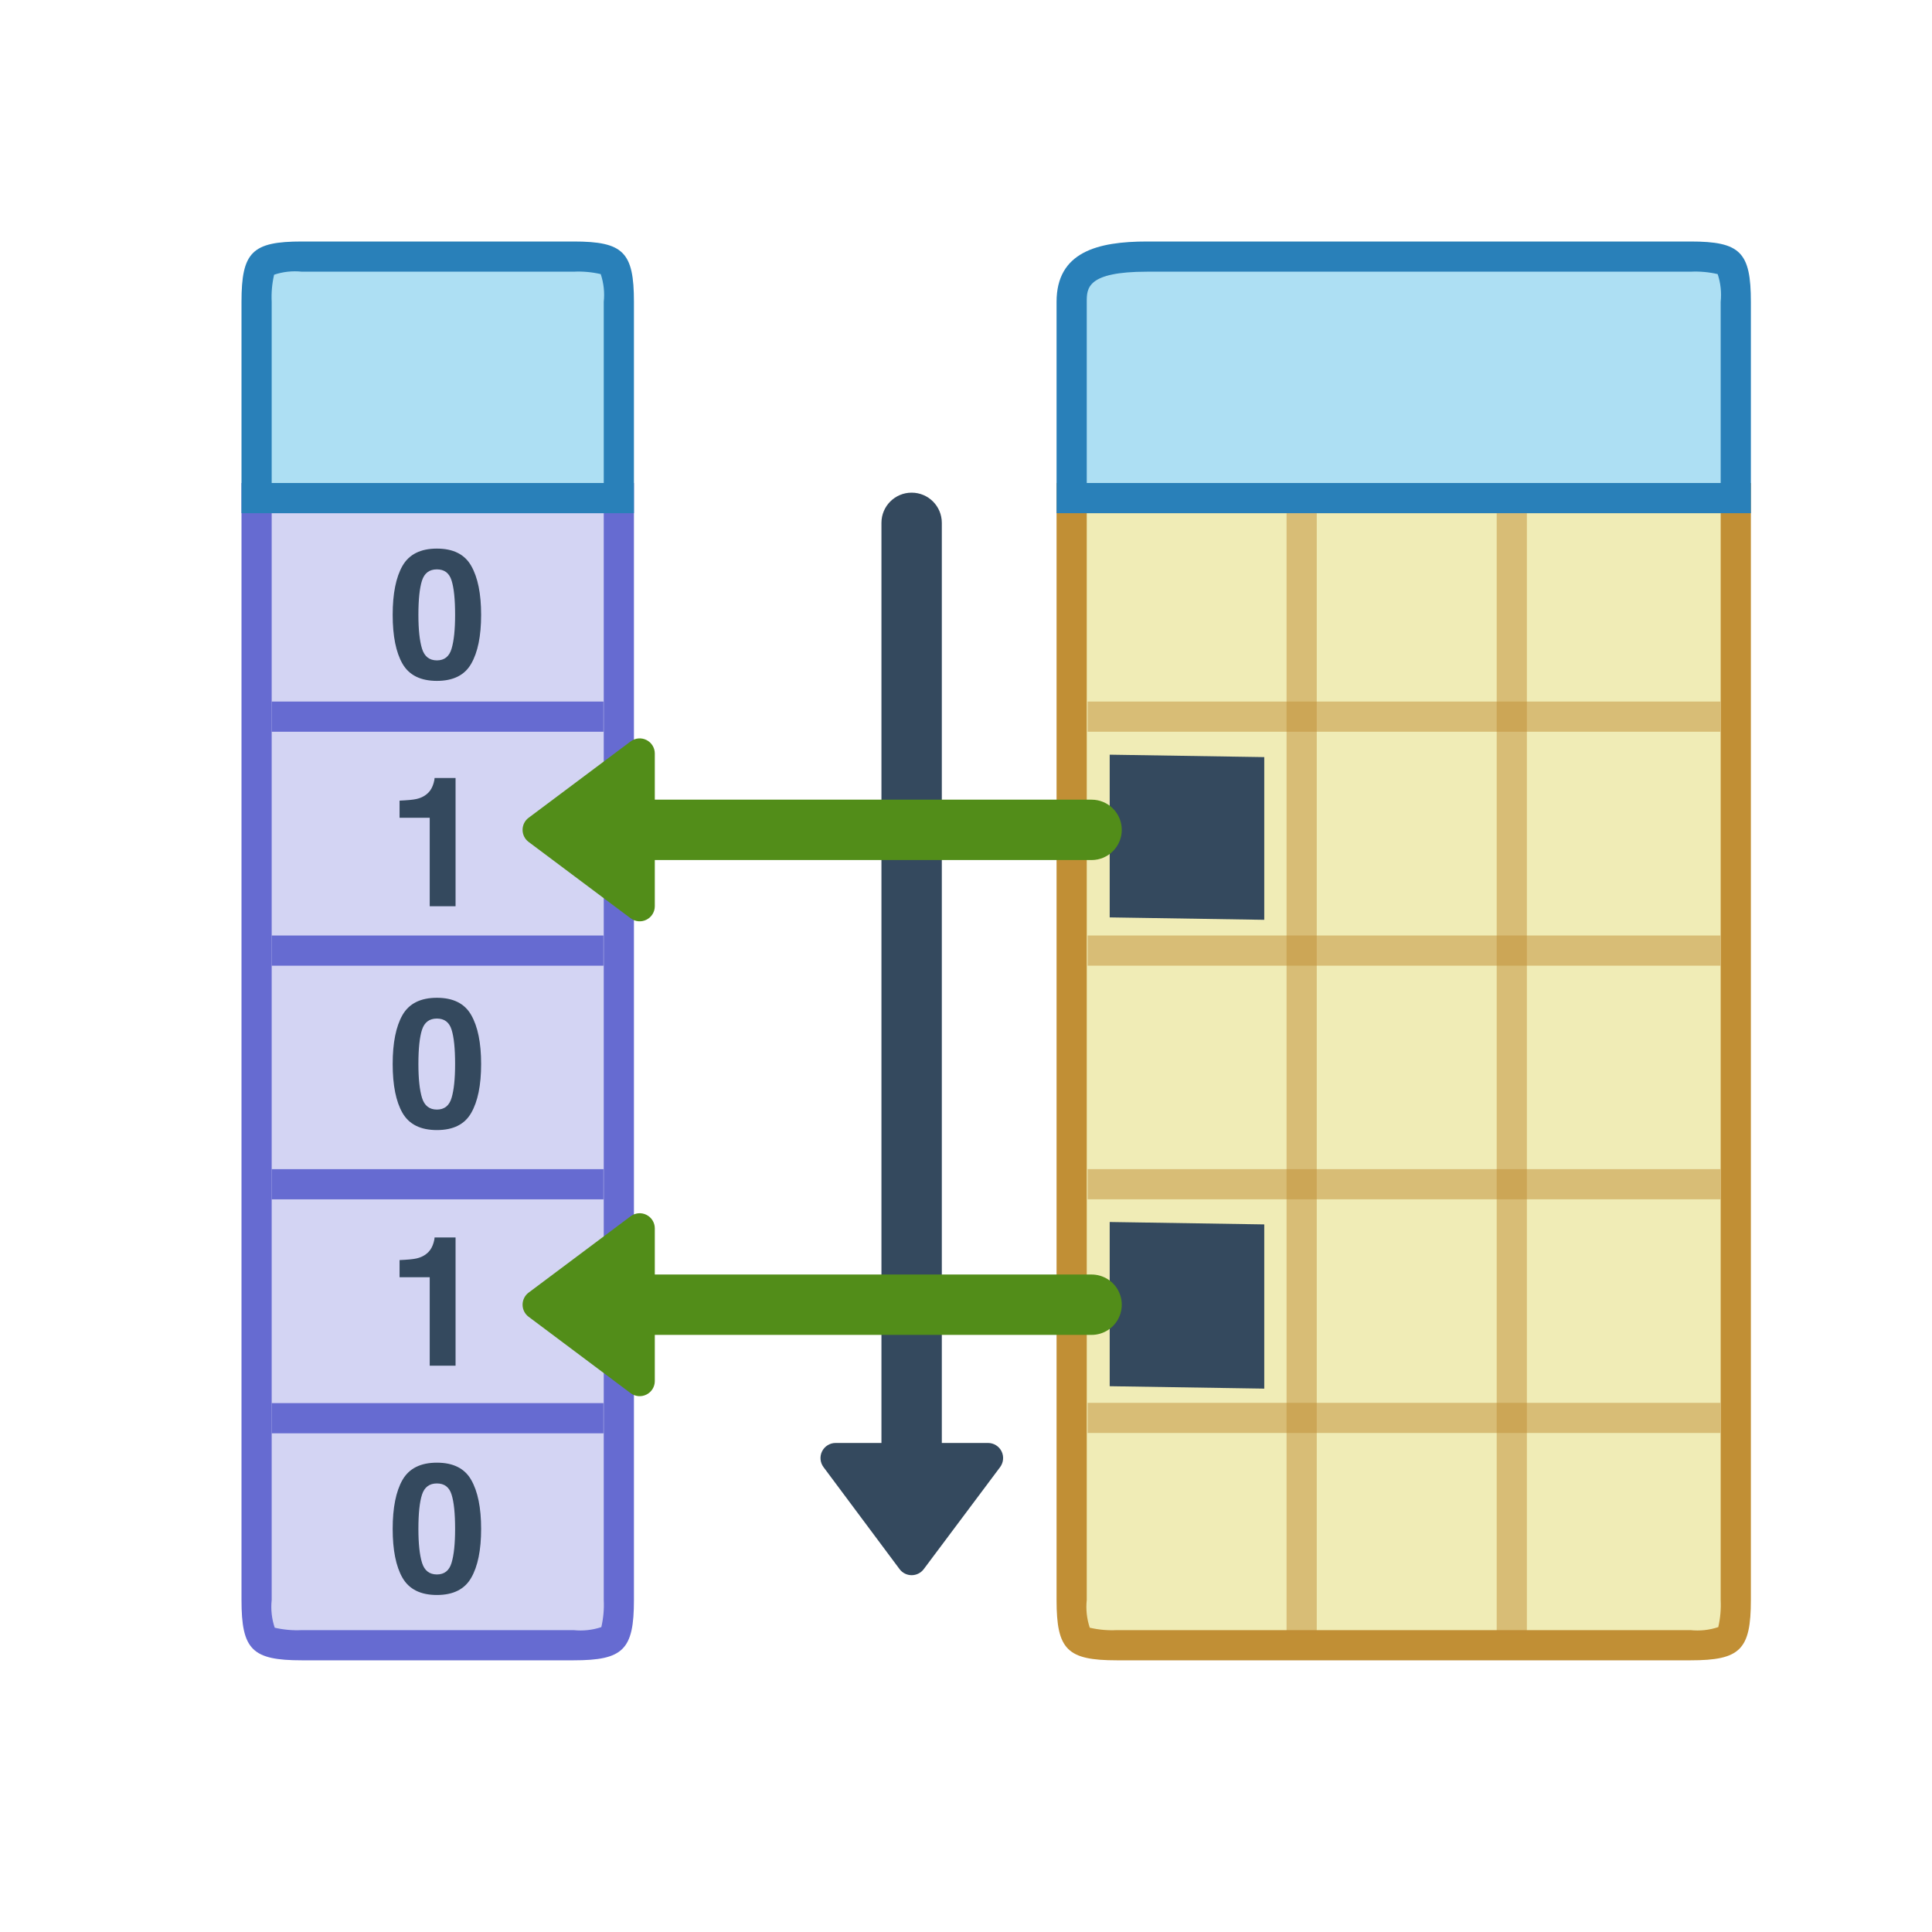 <svg width="64" height="64" viewBox="0 0 64 64" fill="none" xmlns="http://www.w3.org/2000/svg">
<path d="M37 54.5C35.63 54.5 35.5 54.37 35.5 53V16.5H57.5V53C57.5 54.37 57.37 54.5 56 54.5H37Z" fill="#F0ECB6"/>
<path d="M57 17V53C57.015 53.302 56.988 53.605 56.92 53.9C56.624 53.999 56.31 54.033 56 54H37C36.698 54.015 36.395 53.988 36.1 53.92C36.001 53.624 35.967 53.31 36 53V17H57ZM58 16H35V53C35 54.65 35.35 55 37 55H56C57.65 55 58 54.65 58 53V16Z" fill="#C18F35"/>
<g opacity="0.7">
<path opacity="0.7" d="M36.029 23.74H56.989" stroke="#C18F35" stroke-linejoin="round"/>
<path opacity="0.7" d="M36.029 31.49H56.989" stroke="#C18F35" stroke-linejoin="round"/>
<path opacity="0.7" d="M36.029 39.23H56.989" stroke="#C18F35" stroke-linejoin="round"/>
<path opacity="0.7" d="M36.029 46.97H56.989" stroke="#C18F35" stroke-linejoin="round"/>
</g>
<g opacity="0.7">
<path opacity="0.7" d="M50.08 17V54.11" stroke="#C18F35" stroke-linejoin="round"/>
<path opacity="0.7" d="M43.119 17V54.11" stroke="#C18F35" stroke-linejoin="round"/>
</g>
<path d="M35.52 16.5V10C35.52 9.1 35.95 8.5 38.02 8.5H55.999C57.37 8.5 57.499 8.63 57.499 10V16.5H35.52Z" fill="#ADDFF3"/>
<path d="M56 9C56.302 8.985 56.605 9.012 56.9 9.08C56.999 9.376 57.033 9.69 57 10V16H36V10C36 9.55 36 9 38 9H56ZM56 8H38C36.35 8 35 8.35 35 10V17H58V10C58 8.35 57.65 8 56 8Z" fill="#2980B9"/>
<path d="M36.76 25L41.88 25.08V30.47L36.76 30.39V25Z" fill="#34495E"/>
<path d="M36.76 40.48L41.88 40.56V46L36.76 45.92V40.48Z" fill="#34495E"/>
<path d="M30.2 51.68L27.68 48.3H32.73L30.2 51.68Z" fill="#34495E"/>
<path fill-rule="evenodd" clip-rule="evenodd" d="M27.233 48.076C27.318 47.907 27.491 47.8 27.68 47.8H32.73C32.919 47.8 33.092 47.907 33.177 48.076C33.261 48.245 33.243 48.448 33.13 48.6L30.6 51.98C30.506 52.106 30.357 52.18 30.199 52.18C30.041 52.18 29.893 52.105 29.799 51.979L27.279 48.599C27.166 48.447 27.148 48.245 27.233 48.076ZM28.676 48.8L30.201 50.845L31.731 48.8H28.676Z" fill="#34495E"/>
<path fill-rule="evenodd" clip-rule="evenodd" d="M30.199 16.32C30.752 16.32 31.199 16.767 31.199 17.32V48.3C31.199 48.852 30.752 49.3 30.199 49.3C29.647 49.3 29.199 48.852 29.199 48.3V17.32C29.199 16.767 29.647 16.32 30.199 16.32Z" fill="#34495E"/>
<path d="M10 54.5C8.63 54.5 8.5 54.37 8.5 53V16.5H20.5V53C20.5 54.37 20.37 54.5 19 54.5H10Z" fill="#D3D4F3"/>
<path d="M20 17V53C20.015 53.302 19.988 53.605 19.92 53.9C19.624 53.999 19.31 54.033 19 54H10C9.698 54.015 9.395 53.988 9.1 53.92C9.001 53.624 8.967 53.31 9 53V17H20ZM21 16H8V53C8 54.65 8.35 55 10 55H19C20.65 55 21 54.65 21 53V16Z" fill="#666BD1"/>
<path d="M8.5 16.5V10C8.5 8.63 8.63 8.5 10 8.5H19C20.37 8.5 20.5 8.63 20.5 10V16.5H8.5Z" fill="#ADDFF3"/>
<path d="M19 9C19.302 8.985 19.605 9.012 19.9 9.08C19.999 9.376 20.033 9.69 20 10V16H9V10C8.985 9.698 9.012 9.395 9.08 9.1C9.376 9.001 9.69 8.967 10 9H19ZM19 8H10C8.35 8 8 8.35 8 10V17H21V10C21 8.35 20.65 8 19 8Z" fill="#2980B9"/>
<path d="M9 23.74H19.99" stroke="#666BD1" stroke-miterlimit="10"/>
<path d="M9 31.49H19.99" stroke="#666BD1" stroke-miterlimit="10"/>
<path d="M9 39.23H19.99" stroke="#666BD1" stroke-miterlimit="10"/>
<path d="M9 46.98H19.99" stroke="#666BD1" stroke-miterlimit="10"/>
<path d="M17.811 27.49L21.191 24.96V30.02L17.811 27.49Z" fill="#528D19"/>
<path fill-rule="evenodd" clip-rule="evenodd" d="M21.414 24.513C21.584 24.598 21.691 24.771 21.691 24.96V30.02C21.691 30.209 21.584 30.382 21.414 30.467C21.245 30.552 21.043 30.534 20.891 30.42L17.511 27.89C17.385 27.796 17.311 27.648 17.311 27.49C17.311 27.332 17.385 27.184 17.511 27.09L20.891 24.56C21.043 24.446 21.245 24.428 21.414 24.513ZM18.645 27.49L20.691 29.021V25.959L18.645 27.49Z" fill="#528D19"/>
<path fill-rule="evenodd" clip-rule="evenodd" d="M20.189 27.49C20.189 26.938 20.637 26.49 21.189 26.49H36.16C36.712 26.49 37.16 26.938 37.16 27.49C37.16 28.042 36.712 28.49 36.16 28.49H21.189C20.637 28.49 20.189 28.042 20.189 27.49Z" fill="#528D19"/>
<path d="M17.811 43.22L21.191 40.69V45.75L17.811 43.22Z" fill="#528D19"/>
<path fill-rule="evenodd" clip-rule="evenodd" d="M21.414 40.243C21.584 40.328 21.691 40.501 21.691 40.69V45.75C21.691 45.94 21.584 46.113 21.414 46.197C21.245 46.282 21.043 46.264 20.891 46.151L17.511 43.62C17.385 43.526 17.311 43.378 17.311 43.22C17.311 43.063 17.385 42.914 17.511 42.82L20.891 40.29C21.043 40.176 21.245 40.158 21.414 40.243ZM18.645 43.22L20.691 44.751V41.689L18.645 43.22Z" fill="#528D19"/>
<path d="M21.189 43.22H36.16" stroke="#528D19" stroke-width="2" stroke-linecap="round" stroke-linejoin="round"/>
<path d="M13.86 20.367C13.86 20.855 13.9 21.229 13.98 21.489C14.06 21.747 14.225 21.876 14.473 21.876C14.721 21.876 14.883 21.747 14.959 21.489C15.037 21.229 15.076 20.855 15.076 20.367C15.076 19.855 15.037 19.476 14.959 19.23C14.883 18.984 14.721 18.861 14.473 18.861C14.225 18.861 14.06 18.984 13.98 19.23C13.9 19.476 13.86 19.855 13.86 20.367ZM14.473 18.173C15.014 18.173 15.393 18.363 15.609 18.744C15.828 19.125 15.938 19.666 15.938 20.367C15.938 21.068 15.828 21.608 15.609 21.987C15.393 22.366 15.014 22.555 14.473 22.555C13.932 22.555 13.552 22.366 13.333 21.987C13.116 21.608 13.008 21.068 13.008 20.367C13.008 19.666 13.116 19.125 13.333 18.744C13.552 18.363 13.932 18.173 14.473 18.173Z" fill="#34495E"/>
<path d="M13.236 27.09V26.522C13.5 26.51 13.685 26.493 13.79 26.469C13.958 26.432 14.095 26.358 14.2 26.247C14.273 26.17 14.327 26.069 14.364 25.942C14.386 25.866 14.396 25.809 14.396 25.772H15.091V30.02H14.235V27.09H13.236Z" fill="#34495E"/>
<path d="M13.236 42.31V41.742C13.5 41.73 13.685 41.713 13.79 41.689C13.958 41.652 14.095 41.578 14.2 41.467C14.273 41.39 14.327 41.289 14.364 41.162C14.386 41.086 14.396 41.029 14.396 40.992H15.091V45.24H14.235V42.31H13.236Z" fill="#34495E"/>
<path d="M13.86 35.247C13.86 35.735 13.9 36.109 13.98 36.369C14.06 36.627 14.225 36.756 14.473 36.756C14.721 36.756 14.883 36.627 14.959 36.369C15.037 36.109 15.076 35.735 15.076 35.247C15.076 34.735 15.037 34.356 14.959 34.11C14.883 33.864 14.721 33.741 14.473 33.741C14.225 33.741 14.06 33.864 13.98 34.11C13.9 34.356 13.86 34.735 13.86 35.247ZM14.473 33.053C15.014 33.053 15.393 33.243 15.609 33.624C15.828 34.005 15.938 34.546 15.938 35.247C15.938 35.948 15.828 36.488 15.609 36.867C15.393 37.246 15.014 37.435 14.473 37.435C13.932 37.435 13.552 37.246 13.333 36.867C13.116 36.488 13.008 35.948 13.008 35.247C13.008 34.546 13.116 34.005 13.333 33.624C13.552 33.243 13.932 33.053 14.473 33.053Z" fill="#34495E"/>
<path d="M13.86 50.647C13.86 51.135 13.9 51.509 13.98 51.769C14.06 52.027 14.225 52.156 14.473 52.156C14.721 52.156 14.883 52.027 14.959 51.769C15.037 51.509 15.076 51.135 15.076 50.647C15.076 50.135 15.037 49.756 14.959 49.51C14.883 49.264 14.721 49.141 14.473 49.141C14.225 49.141 14.06 49.264 13.98 49.51C13.9 49.756 13.86 50.135 13.86 50.647ZM14.473 48.453C15.014 48.453 15.393 48.643 15.609 49.024C15.828 49.405 15.938 49.946 15.938 50.647C15.938 51.348 15.828 51.888 15.609 52.267C15.393 52.646 15.014 52.836 14.473 52.836C13.932 52.836 13.552 52.646 13.333 52.267C13.116 51.888 13.008 51.348 13.008 50.647C13.008 49.946 13.116 49.405 13.333 49.024C13.552 48.643 13.932 48.453 14.473 48.453Z" fill="#34495E"/>
</svg>
